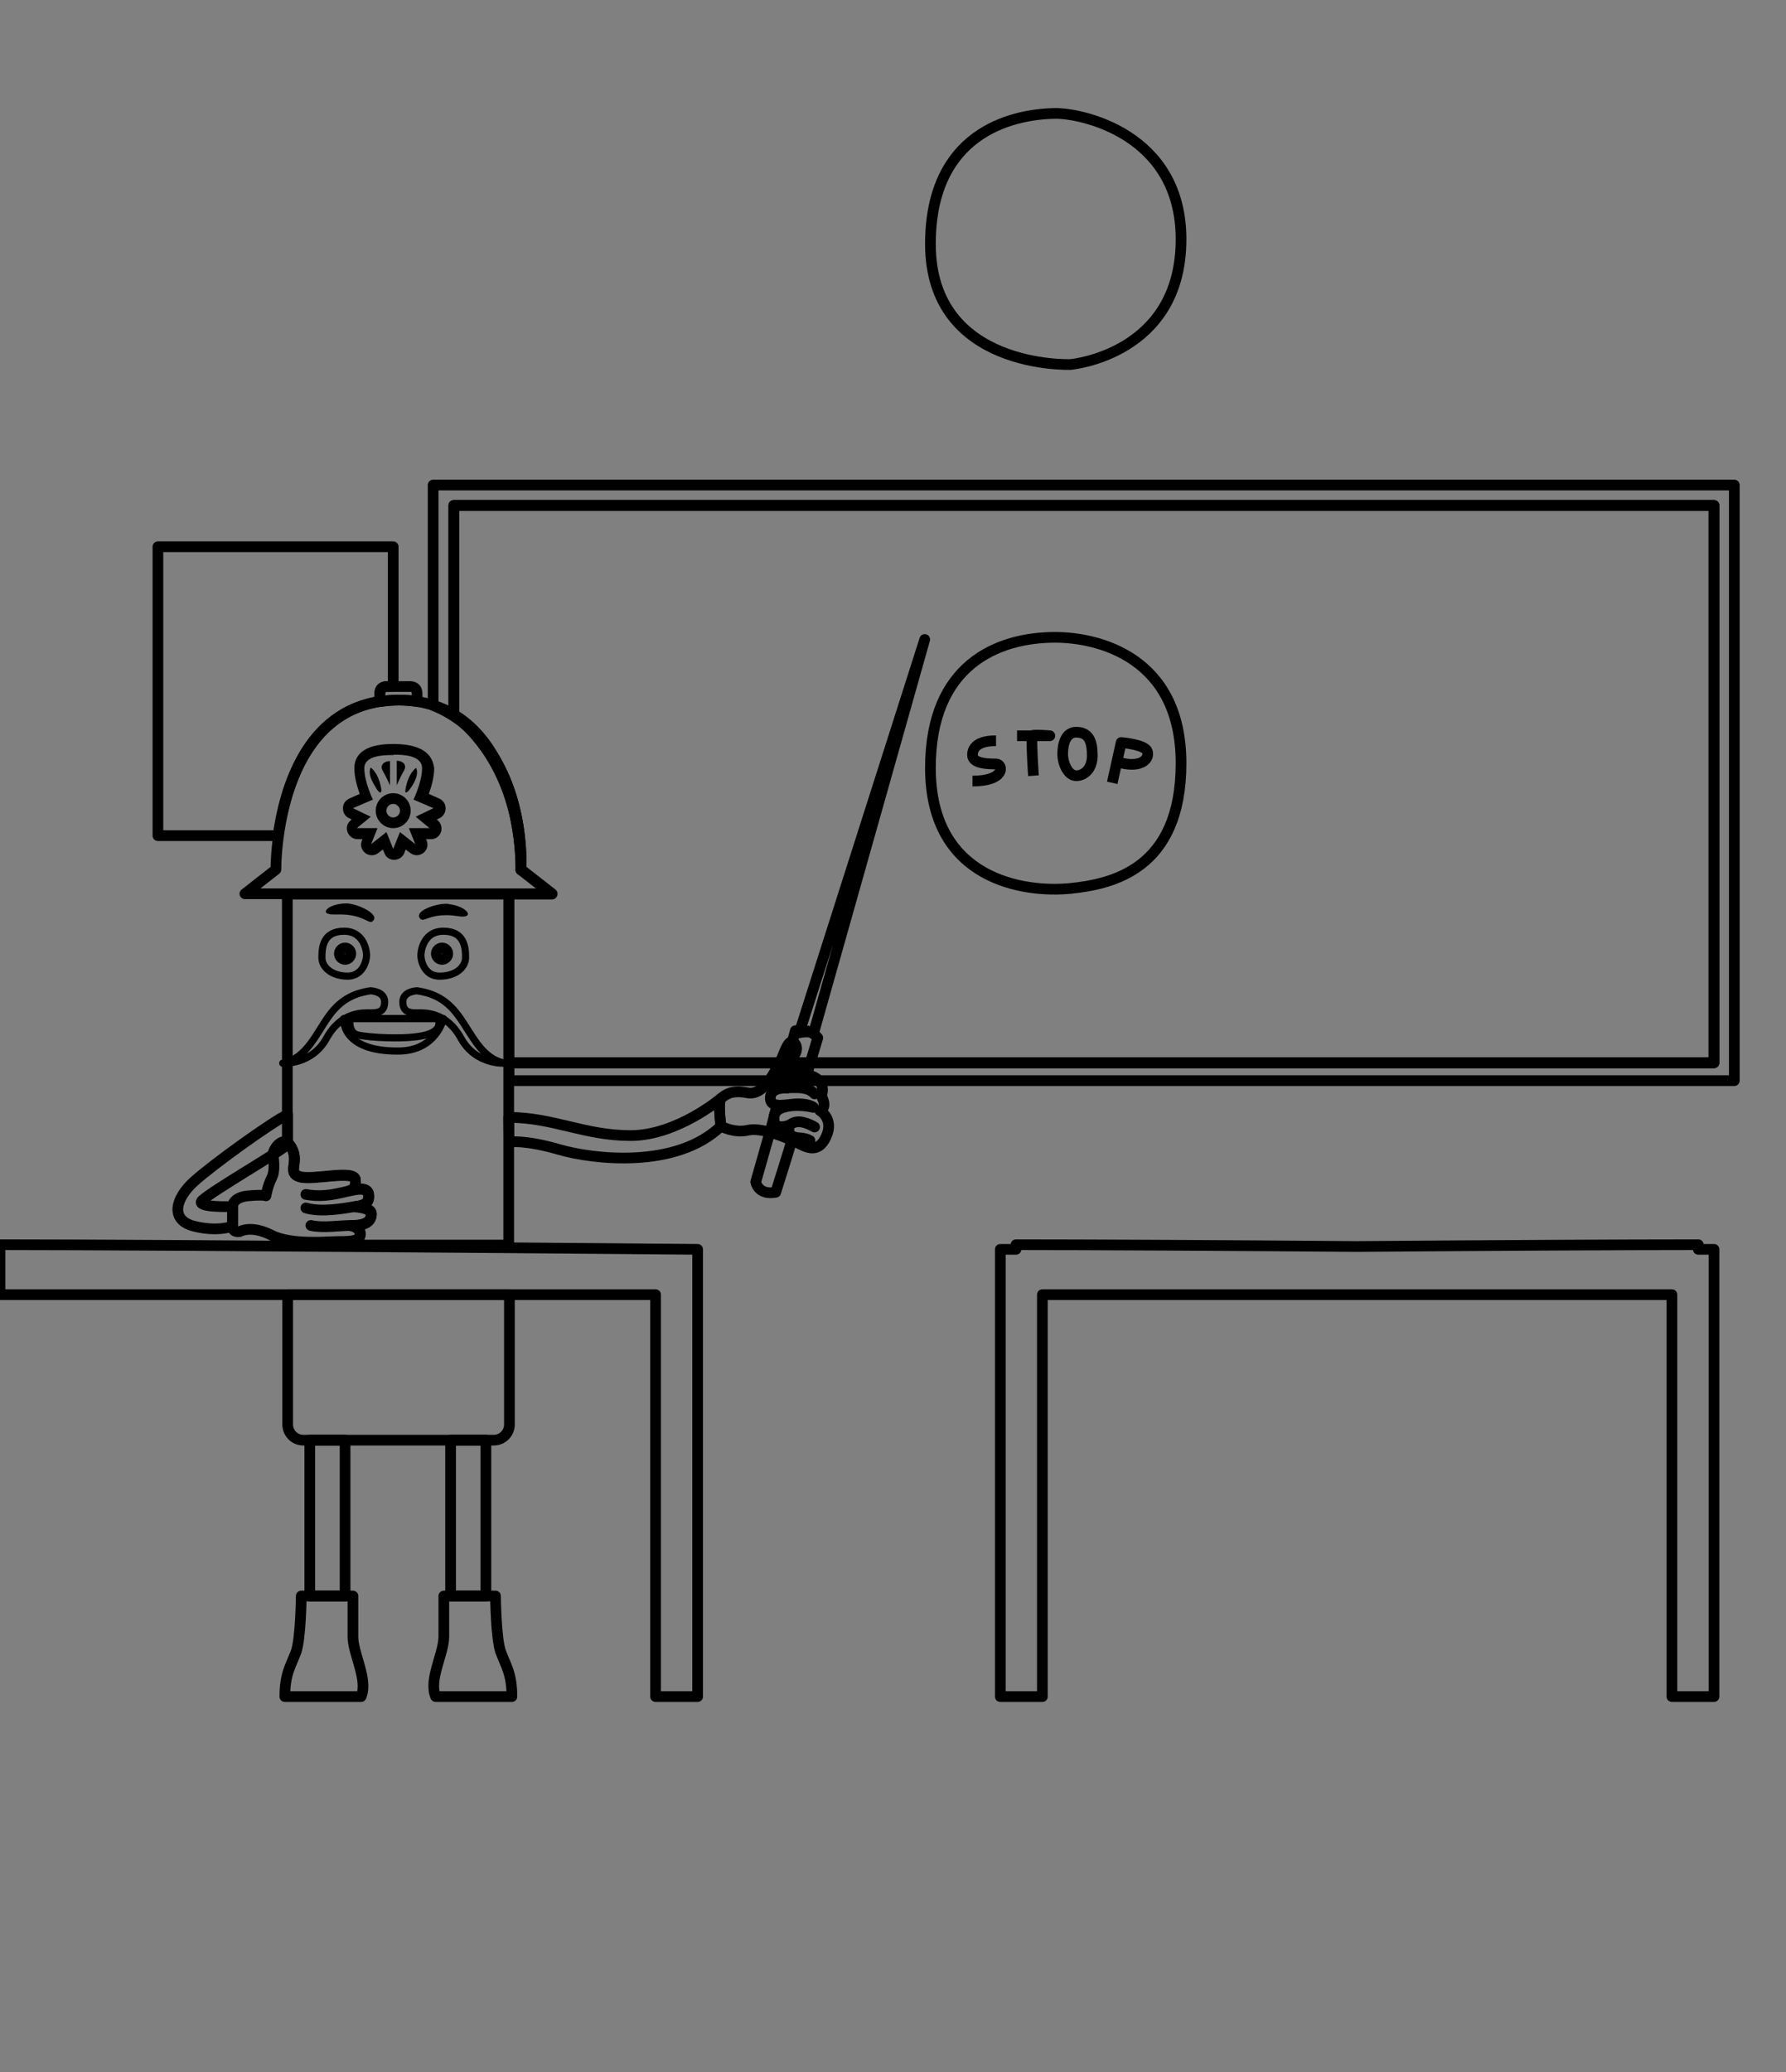 <?xml version="1.0" encoding="utf-8"?>
<!-- Generator: Adobe Illustrator 22.1.0, SVG Export Plug-In . SVG Version: 6.00 Build 0)  -->
<svg version="1.1" id="Layer_1" xmlns="http://www.w3.org/2000/svg" xmlns:xlink="http://www.w3.org/1999/xlink" x="0px" y="0px"
	 viewBox="0 0 501 581" style="enable-background:new 0 0 501 581;" xml:space="preserve">
<rect x="0" y="0" width="501" height="581" fill="#808080" stroke="none"/>
<style type="text/css">
	.st0{fill:none;}
	.st1{fill:none;stroke:#000000;stroke-width:2;stroke-linejoin:round;stroke-miterlimit:10;}
	.st2{fill:none;stroke:#000000;stroke-width:3;stroke-linejoin:round;stroke-miterlimit:10;}
	.st3{fill:none;stroke:#000000;stroke-width:3;stroke-linecap:round;stroke-linejoin:round;stroke-miterlimit:10;}
	.st4{fill:#FFFFFF;stroke:#000000;stroke-miterlimit:10;}
	.st5{fill:none;stroke:#000000;stroke-width:3;stroke-linejoin:round;stroke-miterlimit:10;enable-background:new    ;}
</style>
<path class="st0" d="M0,0"/>
<path class="st0" d="M0,0"/>
<g>
	<path d="M96.8,267.3c0.1,0,0.1,0.1,0.1,0.1l-0.1,0.1l-0.1-0.1C96.7,267.4,96.7,267.3,96.8,267.3 M96.8,264.3
		c-1.7,0-3.1,1.4-3.1,3.1s1.4,3.1,3.1,3.1s3.1-1.4,3.1-3.1S98.5,264.3,96.8,264.3L96.8,264.3z"/>
</g>
<path class="st1" d="M103.9,277.8c-3.8,0.6-7.9,1.9-11.6,7s-6.3,12-13,13.3c0,0,8.1,0.6,12.3-7s10.4-7.1,12.3-7.1s4-0.1,4-3.1
	S103.9,277.8,103.9,277.8z"/>
<path class="st2" d="M146.2,243.8c0,0,0.5-47.3-34.3-47.5l0,0h-0.1h-0.1l0,0c-34.8,0.2-34.3,47.5-34.3,47.5l-8.7,6.8h43h-0.9h44.1
	L146.2,243.8z"/>
<path class="st2" d="M111.7,196.3L111.7,196.3c0.1,0,0.1,0,0.2,0l0,0c1.8,0,3.5,0.1,5.1,0.4l0,0v-2.2c0-2.2-2-2-2-2h-3.1h-0.2h-3.1
	c0,0-2-0.1-2,2v2.2l0,0C108.2,196.5,109.9,196.3,111.7,196.3L111.7,196.3z"/>
<path class="st2" d="M106.5,196.7v-2.2c0-2.2,2-2,2-2h1.8v-39.2h-66v81H78c1.8-12.9,7.9-34.8,29-37.7
	C106.9,196.7,106.7,196.7,106.5,196.7L106.5,196.7z"/>
<g>
	<path d="M124,267.3c0.1,0,0.1,0.1,0.1,0.1l-0.1,0.1l-0.1-0.1C123.9,267.4,123.9,267.3,124,267.3 M124,264.3c-1.7,0-3.1,1.4-3.1,3.1
		s1.4,3.1,3.1,3.1s3.1-1.4,3.1-3.1S125.7,264.3,124,264.3L124,264.3z"/>
</g>
<path class="st1" d="M117,277.8c3.8,0.6,7.9,1.9,11.6,7c3.8,5.1,6.3,12,13,13.3c0,0-8.1,0.6-12.3-7S118.9,284,117,284s-4-0.1-4-3.1
	S117,277.8,117,277.8z"/>
<g>
	<path d="M125.2,253.4c-3.3,0-9.4,2.2-7.2,4.3c0.2,0.1,0.3,0.2,0.5,0.2c1,0,2.6-1.3,6.7-1.3c1,0,2.1,0.1,3.5,0.3
		c0.4,0.1,0.8,0.1,1.1,0.1c3.1,0,1-2.9-3.9-3.5C125.7,253.4,125.4,253.4,125.2,253.4L125.2,253.4z"/>
</g>
<g>
	<path d="M97.1,253.3L97.1,253.3c-5.3,0.1-7.7,3.1-3.7,3.1c0.1,0,0.3,0,0.5,0c0.5,0,0.9,0,1.4,0c5.8,0,7.6,2.1,8.7,2.1
		c0.2,0,0.3,0,0.5-0.2C106.9,256.4,100.2,253.3,97.1,253.3L97.1,253.3z"/>
</g>
<path class="st1" d="M96.4,285.6h28c0,0-2,9.1-12.7,9.1C95.5,294.8,96.4,285.6,96.4,285.6z"/>
<path class="st1" d="M98.2,285.6c0,0-0.7,3.9,2.2,4.6c2.9,0.7,13.8,1.4,19,0c5.3-1.4,3.4-4.6,3.4-4.6H98.2z"/>
<path class="st2" d="M80.7,312.5c-4.3,2-21,14-26.3,18.8s-6.7,10.8,0,12.5s10.9,0,10.9,0v-5.5c0,0-10.7,0.4-8.6-1.7
	c3.2-3,22.2-13.8,24-15.8V312.5z"/>
<path class="st2" d="M65.2,338.3c0,0,0-2.6,4.4-3s5,0,5,0s0.5-2.9,1.6-5s0.5-5.3,0.4-6.7c0-1.4,3-5.9,5.2-1.8s-1.4,7,2.3,8.1
	s15.4-2.1,15.6,0.9s-1.6,3-1.6,3s4.9-1.5,5.3,0.9s-0.8,3.2-3.8,3.6c0,0,4.6,0.2,4.6,2s-1.1,3.3-5.6,3.3c0,0,2.5,0.4,2.5,2.4
	s-2.6,2.1-5.9,2.1s-13.4,1.1-19.1-1.8s-8.8-1-8.8-1s-2.1,0.5-2.1-1.5S65.2,338.3,65.2,338.3z"/>
<path class="st2" d="M142.8,250.7h-31h-0.2h-31v69.8c0.4,0.3,0.8,0.7,1.2,1.4c2.3,4.1-1.4,7,2.3,8.1s15.4-2.1,15.6,0.9
	c0.2,1.9-0.5,2.6-1.1,2.9c1.3-0.3,4.4-0.9,4.7,1c0.4,2.4-0.8,3.2-3.8,3.6c0,0,4.6,0.2,4.6,2s-1.1,3.3-5.6,3.3c0,0,2.5,0.4,2.5,2.4
	s-2.6,2.1-5.9,2.1c-2.5,0-9.1,0.7-14.6-0.3v1.2h62.2v-98.4L142.8,250.7L142.8,250.7z"/>
<path class="st2" d="M142.8,320.2c0,0,4.4-0.7,14,2.1s32.9,5.5,45.4-6.5c0,0-0.8-6.1,0-7.8c0,0-12.3,10.4-25.3,10.4
	s-21.7-5.1-34.2-5.1L142.8,320.2L142.8,320.2z"/>
<path class="st2" d="M202.3,315.8c0,0,3.6,2,7.5,1.1s10.8,2.1,13.4,3.3c2.6,1.2,6.1,3.7,8.5-1.4s-1.7-7.4-1.7-7.4s2.3-0.6,0.4-4.1
	c0,0,1.5-3.5-2-5.3s-9.3-1.3-9.3-1.3s0.9-3.3,2.9-4.3s1.8-3.8,0.3-4.3s-2.8,4.9-4.1,6.9s-4,8.3-8.6,7.4s-6.2,0.7-7.3,1.5
	S202.3,315.8,202.3,315.8z"/>
<path class="st2" d="M217.9,310.1l-1.3,5.1l-4.6,16.2c0,0,0.6,3.8,5.6,2.9c0,0,3.8-11.9,4.8-15.6"/>
<path class="st2" d="M0,0"/>
<path class="st2" d="M226.3,301.3c1.7-5.6,3.1-10.3,3.1-10.3s-2.1-2.9-6.3-2l-0.9,3.3"/>
<path class="st2" d="M0,0"/>
<path class="st3" d="M219.1,300.8c-1.4,0.7-2.6,2.8-0.5,3.8c2.1,1.1,7.3-0.8,9.9,2.1"/>
<path class="st3" d="M221.6,315.4c0,0-1.6,3.3,2.3,3.6c1.8,0.1,2.6,0.4,3.3,0.8"/>
<path class="st3" d="M228.5,316c-1.8-1-4.8-2.4-6.9-0.6c0,0-4.6,2-4.5-1.9c0-0.7,0.2-2.3,2.7-3c3.8-1.2,8.4,0,8.4,0s-0.9-0.9-4-1
	c-3-0.1-7.9,1.6-8.1-1.4s3.5-3.1,4.7-3"/>
<path class="st2" d="M110.6,238"/>
<g>
	<path d="M110.6,211.6L110.6,211.6c2.6,0,7.8,0.2,7.8,3.8c0,3.8-2.4,8.8-2.4,8.8l5.6,2.4l-5,2.4l3.9,3.2h-5.8l1.8,4.5l-4.3-3.4
		l-1.9,4.7l0,0l0,0l0,0l0,0l-1.9-4.7l-4.3,3.4l1.8-4.5h-5.8l3.9-3.2l-5-2.4l5.6-2.4c0,0-2.4-4.9-2.4-8.8c0-3.5,5.2-3.7,7.8-3.7l0,0
		c0.1,0,0.2,0,0.3,0S110.5,211.6,110.6,211.6 M111.3,220.2c0,0,1-2.4,2-4.1s-0.4-2.8-2-2.8V220.2 M109.4,220.2v-6.8
		c-1.6,0-3,1.1-2,2.8S109.4,220.2,109.4,220.2 M113.9,222.2c0.3,0,0.8-0.4,1.8-2c2.1-3.4,1-4.9,1-4.9c-2.6,2.1-3,6.4-3,6.4
		S113.6,222.2,113.9,222.2 M106.7,222.2c0.3,0,0.3-0.6,0.3-0.6s-0.4-4.3-3-6.4c0,0-1.1,1.5,1,4.9
		C105.9,221.8,106.4,222.2,106.7,222.2 M110.3,232.2c2.7,0,4.9-2.2,4.9-4.9s-2.2-4.9-4.9-4.9c-2.7,0-4.9,2.2-4.9,4.9
		S107.6,232.2,110.3,232.2 M110.6,208.6L110.6,208.6h-0.2h-0.1h-0.1c-8.9,0-10.8,3.7-10.8,6.8c0,2.5,0.8,5.2,1.5,7.2l-2.9,1.3
		c-1.1,0.5-1.8,1.5-1.8,2.7s0.6,2.3,1.7,2.8l0.8,0.4l-0.3,0.2c-1,0.8-1.4,2.1-0.9,3.3c0.4,1.2,1.6,2,2.8,2h1.4l-0.2,0.4
		c-0.5,1.3-0.1,2.7,1,3.5c0.5,0.4,1.2,0.6,1.8,0.6c0.7,0,1.3-0.2,1.9-0.7l1.2-0.9l0.4,0.9c0.1,0.2,0.1,0.3,0.2,0.5
		c0.5,0.9,1.5,1.5,2.6,1.5c0.2,0,0.4,0,0.6-0.1c1.1-0.2,2-1,2.3-2.1l0.3-0.7l1.2,0.9c0.5,0.4,1.2,0.7,1.9,0.7c0.6,0,1.2-0.2,1.8-0.6
		c1.1-0.8,1.5-2.2,1-3.5l-0.2-0.4h1.4c1.3,0,2.4-0.8,2.8-2s0-2.5-0.9-3.3l-0.3-0.2l0.8-0.4c1.1-0.5,1.7-1.6,1.7-2.8
		s-0.7-2.2-1.8-2.7l-2.9-1.3c0.7-2,1.5-4.7,1.5-7.2C121.4,212.3,119.5,208.7,110.6,208.6L110.6,208.6L110.6,208.6z M110.3,229.2
		c-1.1,0-1.9-0.9-1.9-1.9c0-1.1,0.9-1.9,1.9-1.9s1.9,0.9,1.9,1.9C112.2,228.3,111.4,229.2,110.3,229.2L110.3,229.2z"/>
</g>
<path class="st3" d="M98.1,333.9c-2.6,0.5-6.9,2-12.3,1"/>
<path class="st3" d="M99.6,338.3c-3.1,0.5-9.4,1.7-13.8,0.4"/>
<path class="st3" d="M98.6,343.6c-3.5,0-8,0.8-11.4,0"/>
<path class="st0" d="M217.6,314"/>
<path class="st2" d="M296,178.7c-16.3,0-35,7.8-35,36.6c0,31.5,26.4,35.1,39.3,33.8c11.6-1.2,31-5.3,31-35.1S308,178.7,296,178.7z"
	/>
<path class="st2" d="M296,31.8c-12.7,0.2-35,5.8-35,36.6c0,35.3,39.3,33.8,39.3,33.8s31-2.7,31-35.1C331.3,37.4,303.2,31.7,296,31.8
	z"/>
<path class="st2" d="M130.2,202.9c5.3,4.8,15.9,17.5,15.9,41C146.2,243.8,147.8,216.8,130.2,202.9z"/>
<path class="st2" d="M121.5,136v61.8c3.3,1.3,6.2,3.1,8.7,5.1c-1.8-1.6-2.9-2.4-2.9-2.4v-58.8h353.5V298h-338v5h343.7V136H121.5z"/>
<path class="st2" d="M480.8,141.7H127.3v58.8c0,0,1.2,0.7,2.9,2.4c17.6,14,16,41,15.9,41l8.7,6.8h-12V298h338V141.7z"/>
<path class="st2" d="M0,0"/>
<path class="st2" d="M0,0"/>
<path class="st2" d="M195.7,475.7V350.3c0,0-147.6-1.3-195.7-1.3v14h183.9v112.7H195.7z"/>
<path class="st2" d="M476.4,350.3V349c-20.3,0-58.4,0.2-95.7,0.5c-37.2-0.3-75.3-0.5-95.7-0.5v1.3c-2.8,0-4.4,0-4.4,0v125.4h11.8
	V363H469v112.7h11.8V350.3C480.8,350.3,479.2,350.3,476.4,350.3z"/>
<path class="st2" d="M86.9,403.8v43.7h9.9v-43.7H86.9z"/>
<path class="st2" d="M126.4,403.8v43.7h9.9v-43.7H126.4z"/>
<path class="st1" d="M102.8,267.4c0,0-0.3-6.3-6.3-6.3s-6.2,4.8-6.2,7.4s2.6,5.2,7.3,5.2C102.2,273.6,103,268.5,102.8,267.4z"/>
<path class="st1" d="M118.1,267.4c0,0,0.3-6.3,6.3-6.3c6,0,6.2,4.8,6.2,7.4s-2.6,5.2-7.3,5.2S117.9,268.5,118.1,267.4z"/>
<path class="st4" d="M0,475.7"/>
<path class="st4" d="M0,0"/>
<path class="st4" d="M0,0"/>
<path class="st2" d="M279.4,207.7c-4.5,0-6.6,1.5-6.6,4s4.6,2.5,6.6,2.5s2.8,4.8-6.6,4.8"/>
<path class="st2" d="M0,0"/>
<path class="st2" d="M0,0"/>
<path class="st2" d="M301.9,205.3c-3,0-3.8,3.4-3.8,6.1s1.5,6.1,3.8,6.1s4.5-2,4.5-5.6S305.7,205.3,301.9,205.3z"/>
<path class="st2" d="M312,219.5l2.5-11.3c0,0,6.5,0.5,7.3,2.4s-1.3,4.8-7.4,3.3"/>
<path class="st2" d="M86.5,447.5h-0.3h-1.7c0,0-0.1,12.1-1.5,15.8c-1.4,3.7-3.1,6-3.1,12.4h21.4c2-4.8-2.3-12-2.3-16.8
	s0-11.4,0-11.4h-1.7h-1.1H86.5z"/>
<path class="st2" d="M140.5,463.3c-1.4-3.7-1.5-15.8-1.5-15.8h-2h-0.2h-9.5h-1.6h-1.2c0,0,0,6.6,0,11.4s-4.3,12-2.3,16.8h21.4
	C143.6,469.3,141.9,467,140.5,463.3z"/>
<path class="st2" d="M138.5,403.8c2.4,0,4.4-1.9,4.4-4.4V363H80.7v36.4c0,2.4,1.9,4.4,4.4,4.4h1.1h11.1h14.4h0.2h13.8h11.1H138.5z"
	/>
<path class="st2" d="M0,0"/>
<path class="st2" d="M0,0"/>
<path class="st2" d="M224.2,289.6l35.2-110.3l-31.1,110.1C228.3,289.4,225.2,289.2,224.2,289.6z"/>
<path class="st2" d="M285.3,206.3h9.2c0,0-5-0.4-5,0c-0.2,2.7,0.4,11.2,0.4,11.2"/>
<path class="st5" d="M0,0"/>
<path class="st5" d="M0,0"/>
</svg>
